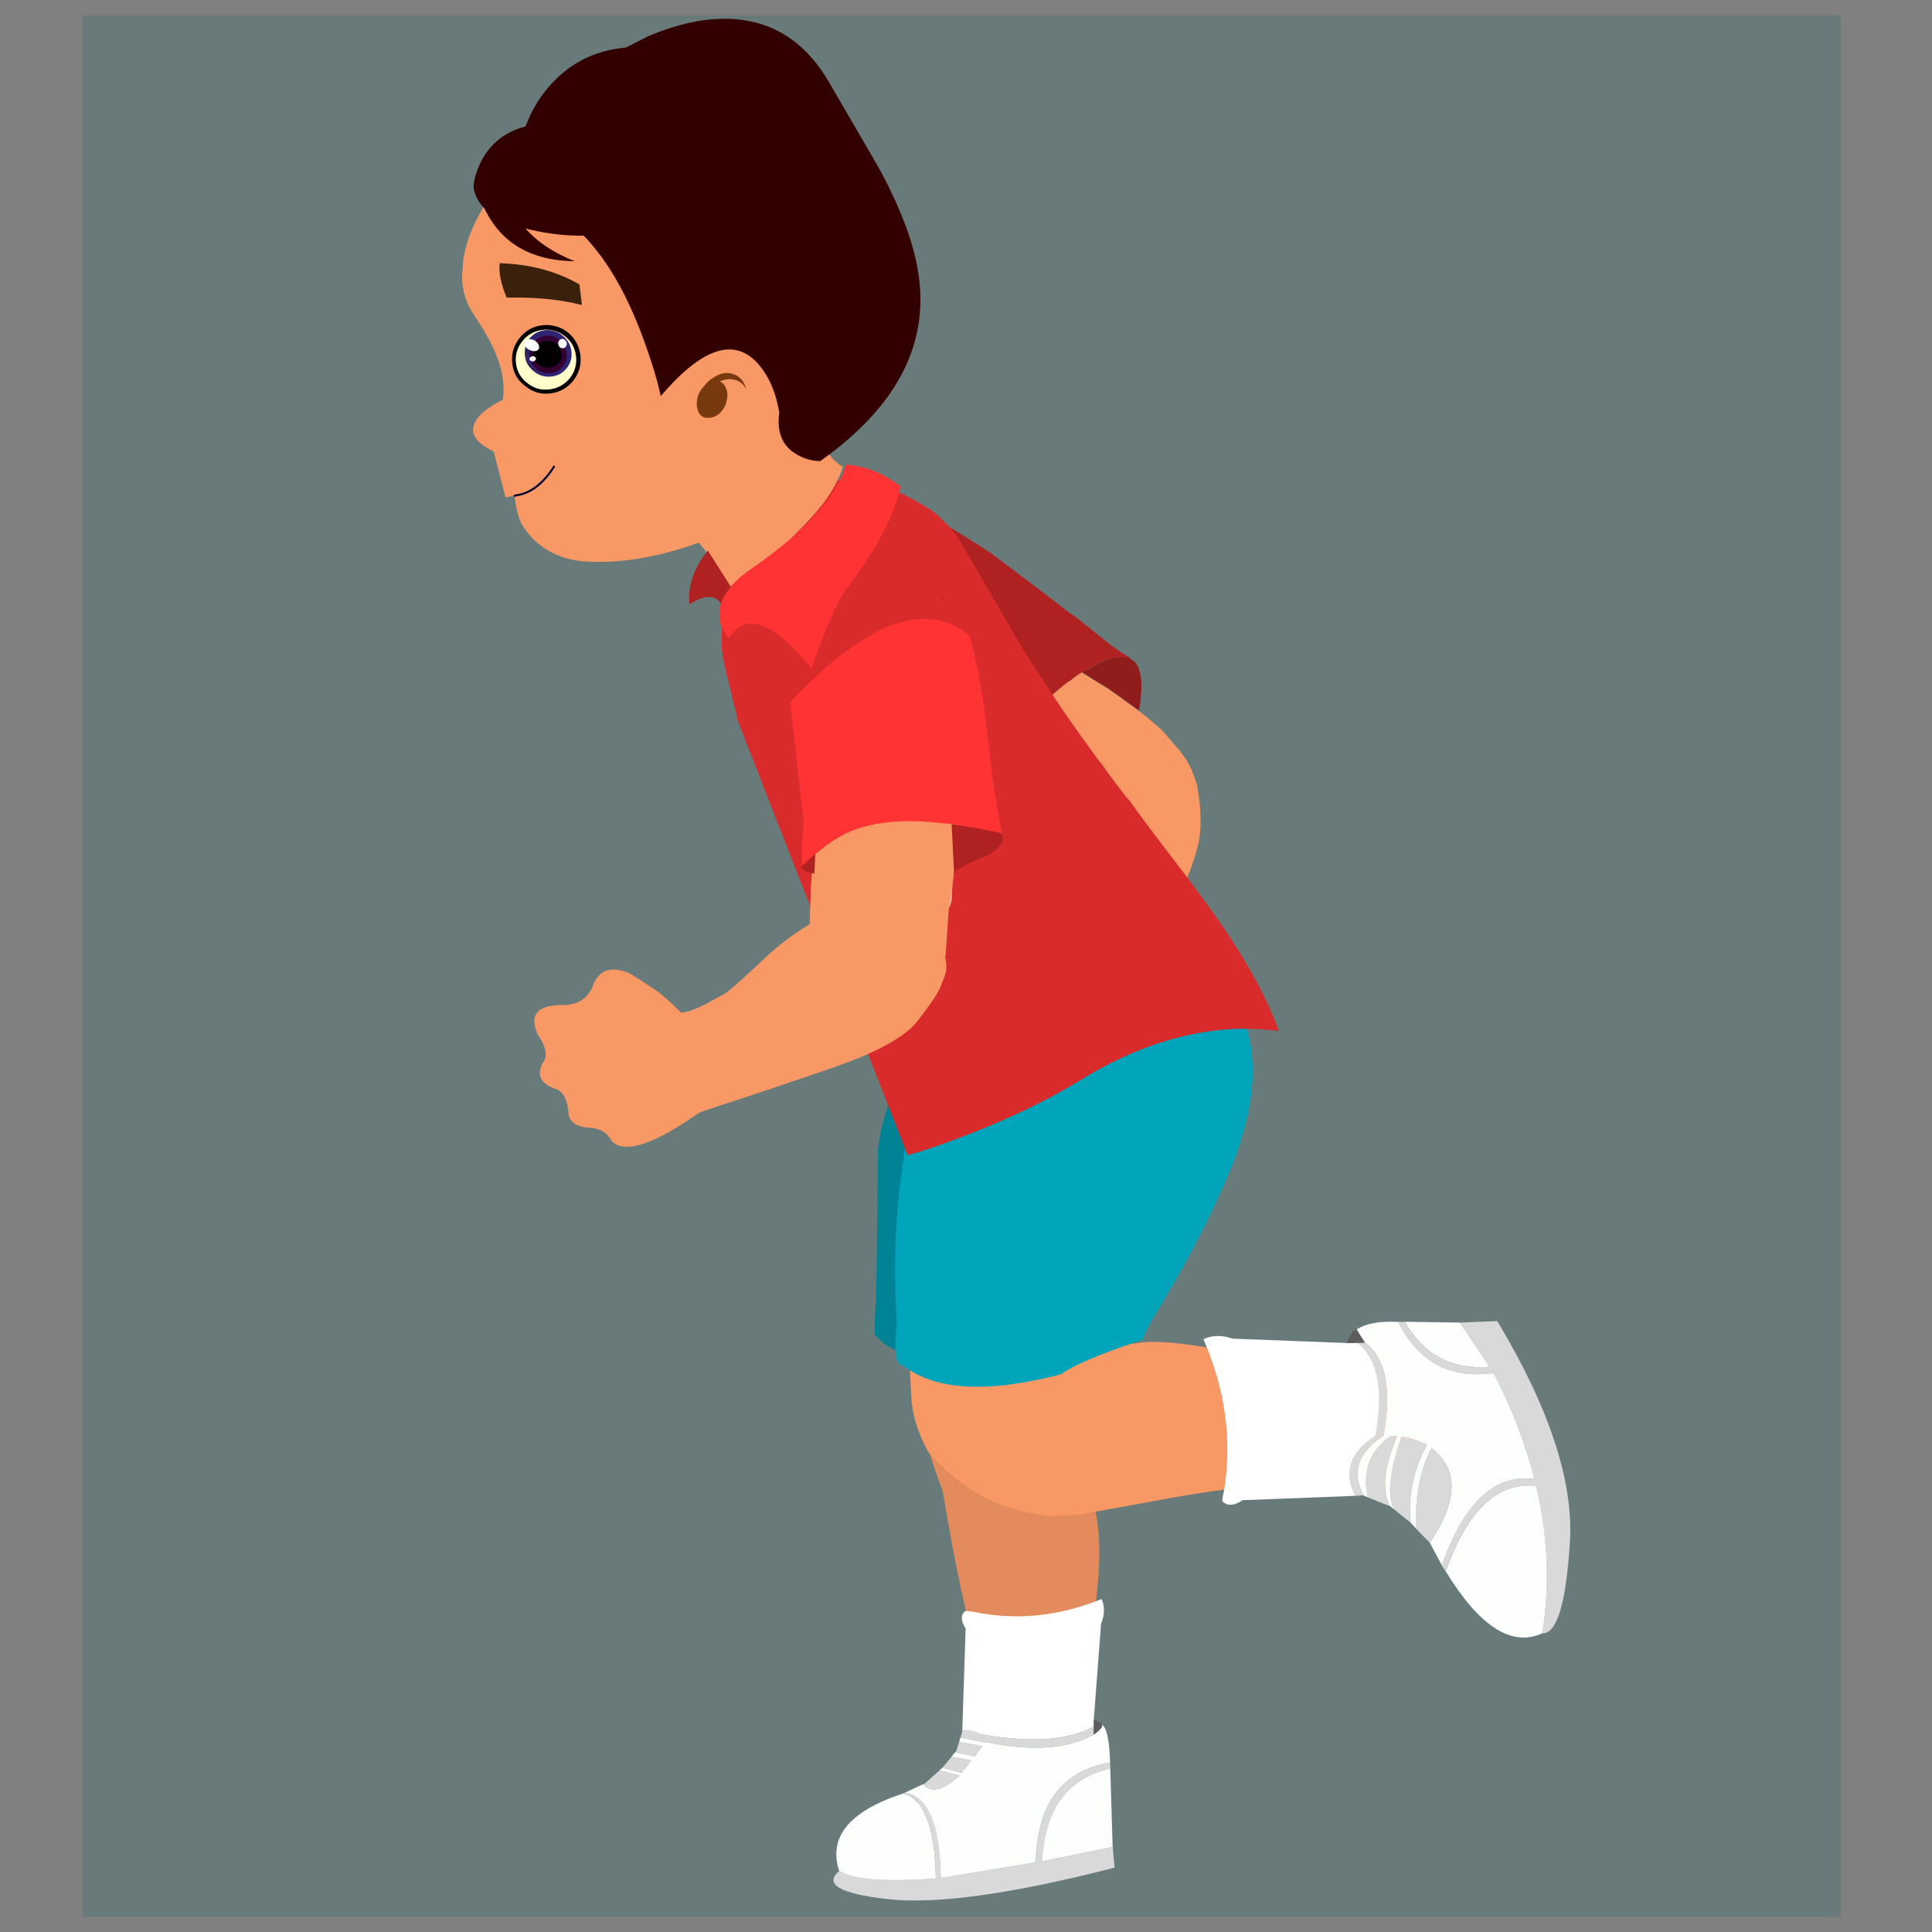 <svg xmlns="http://www.w3.org/2000/svg" xmlns:xlink="http://www.w3.org/1999/xlink" width="1080" zoomAndPan="magnify" viewBox="0 0 810 810" height="1080" preserveAspectRatio="xMidYMid meet" version="1.0"><rect x="0" y="0" width="810" height="810" fill="#808080" stroke="none"/><defs><clipPath id="8a7daadfc5"><path d="M 34.523 6.43 L 771.773 6.43 L 771.773 803.68 L 34.523 803.68 Z M 34.523 6.43 " clip-rule="nonzero"/></clipPath><clipPath id="60f2c4f2d6"><path d="M 220 138 L 240 138 L 240 158 L 220 158 Z M 220 138 " clip-rule="nonzero"/></clipPath><clipPath id="efc860e4a4"><path d="M 224.031 155.863 C 221.859 154.207 220.566 152.047 220.148 149.398 C 219.73 146.695 220.273 144.293 221.82 142.156 C 223.449 140.035 225.617 138.789 228.289 138.461 C 230.961 138.125 233.34 138.789 235.555 140.449 C 237.766 142.105 239.102 144.293 239.52 146.977 C 239.938 149.633 239.352 152.02 237.766 154.156 C 236.137 156.277 234.008 157.52 231.336 157.852 C 228.664 158.184 226.203 157.52 224.031 155.863 " clip-rule="evenodd"/></clipPath><radialGradient gradientTransform="matrix(0.936, 0.383, 0.353, -0.923, 10544.428, -3516.005)" gradientUnits="userSpaceOnUse" r="33.983" cx="0" id="d4c1405950" cy="0" fx="0" fy="0"><stop stop-opacity="1" stop-color="rgb(57.446%, 2.048%, 2.165%)" offset="0"/><stop stop-opacity="1" stop-color="rgb(57.216%, 2.121%, 2.415%)" offset="0.008"/><stop stop-opacity="1" stop-color="rgb(57.063%, 2.17%, 2.582%)" offset="0.012"/><stop stop-opacity="1" stop-color="rgb(56.909%, 2.219%, 2.75%)" offset="0.016"/><stop stop-opacity="1" stop-color="rgb(56.757%, 2.267%, 2.916%)" offset="0.02"/><stop stop-opacity="1" stop-color="rgb(56.604%, 2.316%, 3.082%)" offset="0.023"/><stop stop-opacity="1" stop-color="rgb(56.45%, 2.365%, 3.25%)" offset="0.027"/><stop stop-opacity="1" stop-color="rgb(56.297%, 2.414%, 3.416%)" offset="0.031"/><stop stop-opacity="1" stop-color="rgb(56.145%, 2.463%, 3.583%)" offset="0.035"/><stop stop-opacity="1" stop-color="rgb(55.991%, 2.512%, 3.751%)" offset="0.039"/><stop stop-opacity="1" stop-color="rgb(55.838%, 2.56%, 3.917%)" offset="0.043"/><stop stop-opacity="1" stop-color="rgb(55.685%, 2.609%, 4.083%)" offset="0.047"/><stop stop-opacity="1" stop-color="rgb(55.531%, 2.658%, 4.251%)" offset="0.051"/><stop stop-opacity="1" stop-color="rgb(55.379%, 2.707%, 4.417%)" offset="0.055"/><stop stop-opacity="1" stop-color="rgb(55.226%, 2.756%, 4.584%)" offset="0.059"/><stop stop-opacity="1" stop-color="rgb(55.072%, 2.805%, 4.752%)" offset="0.062"/><stop stop-opacity="1" stop-color="rgb(54.919%, 2.853%, 4.918%)" offset="0.066"/><stop stop-opacity="1" stop-color="rgb(54.767%, 2.902%, 5.084%)" offset="0.07"/><stop stop-opacity="1" stop-color="rgb(54.613%, 2.951%, 5.251%)" offset="0.074"/><stop stop-opacity="1" stop-color="rgb(54.46%, 3%, 5.418%)" offset="0.078"/><stop stop-opacity="1" stop-color="rgb(54.306%, 3.049%, 5.585%)" offset="0.082"/><stop stop-opacity="1" stop-color="rgb(54.153%, 3.098%, 5.751%)" offset="0.086"/><stop stop-opacity="1" stop-color="rgb(54.001%, 3.146%, 5.919%)" offset="0.09"/><stop stop-opacity="1" stop-color="rgb(53.847%, 3.195%, 6.085%)" offset="0.094"/><stop stop-opacity="1" stop-color="rgb(53.694%, 3.244%, 6.252%)" offset="0.098"/><stop stop-opacity="1" stop-color="rgb(53.542%, 3.293%, 6.419%)" offset="0.102"/><stop stop-opacity="1" stop-color="rgb(53.387%, 3.342%, 6.586%)" offset="0.105"/><stop stop-opacity="1" stop-color="rgb(53.235%, 3.391%, 6.752%)" offset="0.109"/><stop stop-opacity="1" stop-color="rgb(53.082%, 3.439%, 6.92%)" offset="0.113"/><stop stop-opacity="1" stop-color="rgb(52.928%, 3.488%, 7.086%)" offset="0.117"/><stop stop-opacity="1" stop-color="rgb(52.776%, 3.537%, 7.253%)" offset="0.121"/><stop stop-opacity="1" stop-color="rgb(52.623%, 3.586%, 7.42%)" offset="0.125"/><stop stop-opacity="1" stop-color="rgb(52.469%, 3.635%, 7.587%)" offset="0.129"/><stop stop-opacity="1" stop-color="rgb(52.316%, 3.683%, 7.753%)" offset="0.133"/><stop stop-opacity="1" stop-color="rgb(52.164%, 3.732%, 7.919%)" offset="0.137"/><stop stop-opacity="1" stop-color="rgb(52.01%, 3.781%, 8.087%)" offset="0.141"/><stop stop-opacity="1" stop-color="rgb(51.857%, 3.83%, 8.253%)" offset="0.145"/><stop stop-opacity="1" stop-color="rgb(51.704%, 3.879%, 8.42%)" offset="0.148"/><stop stop-opacity="1" stop-color="rgb(51.55%, 3.928%, 8.588%)" offset="0.152"/><stop stop-opacity="1" stop-color="rgb(51.398%, 3.976%, 8.754%)" offset="0.156"/><stop stop-opacity="1" stop-color="rgb(51.244%, 4.025%, 8.92%)" offset="0.16"/><stop stop-opacity="1" stop-color="rgb(51.091%, 4.074%, 9.088%)" offset="0.164"/><stop stop-opacity="1" stop-color="rgb(50.938%, 4.123%, 9.254%)" offset="0.168"/><stop stop-opacity="1" stop-color="rgb(50.784%, 4.172%, 9.421%)" offset="0.172"/><stop stop-opacity="1" stop-color="rgb(50.632%, 4.221%, 9.589%)" offset="0.176"/><stop stop-opacity="1" stop-color="rgb(50.479%, 4.269%, 9.755%)" offset="0.18"/><stop stop-opacity="1" stop-color="rgb(50.325%, 4.318%, 9.921%)" offset="0.184"/><stop stop-opacity="1" stop-color="rgb(50.172%, 4.367%, 10.089%)" offset="0.188"/><stop stop-opacity="1" stop-color="rgb(50.02%, 4.416%, 10.255%)" offset="0.191"/><stop stop-opacity="1" stop-color="rgb(49.866%, 4.465%, 10.422%)" offset="0.195"/><stop stop-opacity="1" stop-color="rgb(49.713%, 4.514%, 10.588%)" offset="0.199"/><stop stop-opacity="1" stop-color="rgb(49.561%, 4.562%, 10.756%)" offset="0.203"/><stop stop-opacity="1" stop-color="rgb(49.406%, 4.611%, 10.922%)" offset="0.207"/><stop stop-opacity="1" stop-color="rgb(49.254%, 4.66%, 11.089%)" offset="0.211"/><stop stop-opacity="1" stop-color="rgb(49.101%, 4.709%, 11.256%)" offset="0.215"/><stop stop-opacity="1" stop-color="rgb(48.947%, 4.758%, 11.423%)" offset="0.219"/><stop stop-opacity="1" stop-color="rgb(48.795%, 4.807%, 11.589%)" offset="0.223"/><stop stop-opacity="1" stop-color="rgb(48.64%, 4.855%, 11.757%)" offset="0.227"/><stop stop-opacity="1" stop-color="rgb(48.488%, 4.904%, 11.923%)" offset="0.23"/><stop stop-opacity="1" stop-color="rgb(48.335%, 4.953%, 12.09%)" offset="0.234"/><stop stop-opacity="1" stop-color="rgb(48.181%, 5.002%, 12.257%)" offset="0.238"/><stop stop-opacity="1" stop-color="rgb(48.029%, 5.051%, 12.424%)" offset="0.242"/><stop stop-opacity="1" stop-color="rgb(47.876%, 5.099%, 12.59%)" offset="0.246"/><stop stop-opacity="1" stop-color="rgb(47.722%, 5.148%, 12.758%)" offset="0.25"/><stop stop-opacity="1" stop-color="rgb(47.493%, 5.222%, 13.008%)" offset="0.254"/><stop stop-opacity="1" stop-color="rgb(47.186%, 5.319%, 13.341%)" offset="0.262"/><stop stop-opacity="1" stop-color="rgb(46.88%, 5.417%, 13.675%)" offset="0.27"/><stop stop-opacity="1" stop-color="rgb(46.574%, 5.515%, 14.008%)" offset="0.277"/><stop stop-opacity="1" stop-color="rgb(46.268%, 5.612%, 14.342%)" offset="0.285"/><stop stop-opacity="1" stop-color="rgb(45.961%, 5.71%, 14.676%)" offset="0.293"/><stop stop-opacity="1" stop-color="rgb(45.654%, 5.807%, 15.009%)" offset="0.301"/><stop stop-opacity="1" stop-color="rgb(45.349%, 5.905%, 15.343%)" offset="0.309"/><stop stop-opacity="1" stop-color="rgb(45.042%, 6.003%, 15.675%)" offset="0.316"/><stop stop-opacity="1" stop-color="rgb(44.736%, 6.1%, 16.01%)" offset="0.324"/><stop stop-opacity="1" stop-color="rgb(44.431%, 6.198%, 16.344%)" offset="0.332"/><stop stop-opacity="1" stop-color="rgb(44.124%, 6.296%, 16.676%)" offset="0.34"/><stop stop-opacity="1" stop-color="rgb(43.817%, 6.393%, 17.01%)" offset="0.348"/><stop stop-opacity="1" stop-color="rgb(43.512%, 6.491%, 17.345%)" offset="0.355"/><stop stop-opacity="1" stop-color="rgb(43.205%, 6.589%, 17.677%)" offset="0.363"/><stop stop-opacity="1" stop-color="rgb(42.899%, 6.686%, 18.011%)" offset="0.371"/><stop stop-opacity="1" stop-color="rgb(42.592%, 6.784%, 18.344%)" offset="0.379"/><stop stop-opacity="1" stop-color="rgb(42.287%, 6.882%, 18.678%)" offset="0.387"/><stop stop-opacity="1" stop-color="rgb(41.98%, 6.979%, 19.012%)" offset="0.395"/><stop stop-opacity="1" stop-color="rgb(41.673%, 7.077%, 19.345%)" offset="0.402"/><stop stop-opacity="1" stop-color="rgb(41.368%, 7.175%, 19.679%)" offset="0.41"/><stop stop-opacity="1" stop-color="rgb(41.061%, 7.272%, 20.013%)" offset="0.418"/><stop stop-opacity="1" stop-color="rgb(40.755%, 7.37%, 20.346%)" offset="0.426"/><stop stop-opacity="1" stop-color="rgb(40.448%, 7.468%, 20.68%)" offset="0.434"/><stop stop-opacity="1" stop-color="rgb(40.143%, 7.565%, 21.013%)" offset="0.441"/><stop stop-opacity="1" stop-color="rgb(39.836%, 7.663%, 21.347%)" offset="0.449"/><stop stop-opacity="1" stop-color="rgb(39.529%, 7.761%, 21.681%)" offset="0.457"/><stop stop-opacity="1" stop-color="rgb(39.224%, 7.858%, 22.014%)" offset="0.465"/><stop stop-opacity="1" stop-color="rgb(38.918%, 7.956%, 22.348%)" offset="0.473"/><stop stop-opacity="1" stop-color="rgb(38.611%, 8.054%, 22.682%)" offset="0.48"/><stop stop-opacity="1" stop-color="rgb(38.306%, 8.151%, 23.015%)" offset="0.488"/><stop stop-opacity="1" stop-color="rgb(37.999%, 8.249%, 23.349%)" offset="0.496"/><stop stop-opacity="1" stop-color="rgb(37.769%, 8.322%, 23.599%)" offset="0.504"/><stop stop-opacity="1" stop-color="rgb(37.616%, 8.371%, 23.766%)" offset="0.508"/><stop stop-opacity="1" stop-color="rgb(37.463%, 8.42%, 23.932%)" offset="0.512"/><stop stop-opacity="1" stop-color="rgb(37.309%, 8.469%, 24.1%)" offset="0.516"/><stop stop-opacity="1" stop-color="rgb(37.157%, 8.517%, 24.266%)" offset="0.52"/><stop stop-opacity="1" stop-color="rgb(37.004%, 8.566%, 24.432%)" offset="0.523"/><stop stop-opacity="1" stop-color="rgb(36.85%, 8.615%, 24.6%)" offset="0.527"/><stop stop-opacity="1" stop-color="rgb(36.697%, 8.664%, 24.767%)" offset="0.531"/><stop stop-opacity="1" stop-color="rgb(36.545%, 8.713%, 24.933%)" offset="0.535"/><stop stop-opacity="1" stop-color="rgb(36.391%, 8.762%, 25.101%)" offset="0.539"/><stop stop-opacity="1" stop-color="rgb(36.238%, 8.81%, 25.267%)" offset="0.543"/><stop stop-opacity="1" stop-color="rgb(36.086%, 8.859%, 25.433%)" offset="0.547"/><stop stop-opacity="1" stop-color="rgb(35.931%, 8.908%, 25.601%)" offset="0.551"/><stop stop-opacity="1" stop-color="rgb(35.779%, 8.957%, 25.768%)" offset="0.555"/><stop stop-opacity="1" stop-color="rgb(35.626%, 9.006%, 25.934%)" offset="0.559"/><stop stop-opacity="1" stop-color="rgb(35.472%, 9.055%, 26.1%)" offset="0.562"/><stop stop-opacity="1" stop-color="rgb(35.32%, 9.103%, 26.268%)" offset="0.566"/><stop stop-opacity="1" stop-color="rgb(35.165%, 9.152%, 26.434%)" offset="0.57"/><stop stop-opacity="1" stop-color="rgb(35.013%, 9.201%, 26.601%)" offset="0.574"/><stop stop-opacity="1" stop-color="rgb(34.86%, 9.25%, 26.768%)" offset="0.578"/><stop stop-opacity="1" stop-color="rgb(34.706%, 9.299%, 26.935%)" offset="0.582"/><stop stop-opacity="1" stop-color="rgb(34.554%, 9.348%, 27.101%)" offset="0.586"/><stop stop-opacity="1" stop-color="rgb(34.401%, 9.396%, 27.269%)" offset="0.59"/><stop stop-opacity="1" stop-color="rgb(34.247%, 9.445%, 27.435%)" offset="0.594"/><stop stop-opacity="1" stop-color="rgb(34.094%, 9.494%, 27.602%)" offset="0.598"/><stop stop-opacity="1" stop-color="rgb(33.942%, 9.543%, 27.769%)" offset="0.602"/><stop stop-opacity="1" stop-color="rgb(33.788%, 9.592%, 27.936%)" offset="0.605"/><stop stop-opacity="1" stop-color="rgb(33.635%, 9.641%, 28.102%)" offset="0.609"/><stop stop-opacity="1" stop-color="rgb(33.482%, 9.689%, 28.27%)" offset="0.613"/><stop stop-opacity="1" stop-color="rgb(33.328%, 9.738%, 28.436%)" offset="0.617"/><stop stop-opacity="1" stop-color="rgb(33.176%, 9.787%, 28.603%)" offset="0.621"/><stop stop-opacity="1" stop-color="rgb(33.023%, 9.836%, 28.769%)" offset="0.625"/><stop stop-opacity="1" stop-color="rgb(32.793%, 9.909%, 29.019%)" offset="0.629"/><stop stop-opacity="1" stop-color="rgb(32.486%, 10.007%, 29.353%)" offset="0.637"/><stop stop-opacity="1" stop-color="rgb(32.179%, 10.104%, 29.688%)" offset="0.645"/><stop stop-opacity="1" stop-color="rgb(31.874%, 10.202%, 30.02%)" offset="0.652"/><stop stop-opacity="1" stop-color="rgb(31.567%, 10.3%, 30.354%)" offset="0.66"/><stop stop-opacity="1" stop-color="rgb(31.261%, 10.397%, 30.688%)" offset="0.668"/><stop stop-opacity="1" stop-color="rgb(30.956%, 10.495%, 31.021%)" offset="0.676"/><stop stop-opacity="1" stop-color="rgb(30.649%, 10.593%, 31.355%)" offset="0.684"/><stop stop-opacity="1" stop-color="rgb(30.342%, 10.69%, 31.688%)" offset="0.691"/><stop stop-opacity="1" stop-color="rgb(30.037%, 10.788%, 32.022%)" offset="0.699"/><stop stop-opacity="1" stop-color="rgb(29.73%, 10.886%, 32.356%)" offset="0.707"/><stop stop-opacity="1" stop-color="rgb(29.424%, 10.983%, 32.689%)" offset="0.715"/><stop stop-opacity="1" stop-color="rgb(29.117%, 11.081%, 33.023%)" offset="0.723"/><stop stop-opacity="1" stop-color="rgb(28.812%, 11.179%, 33.357%)" offset="0.73"/><stop stop-opacity="1" stop-color="rgb(28.505%, 11.276%, 33.69%)" offset="0.738"/><stop stop-opacity="1" stop-color="rgb(28.198%, 11.374%, 34.024%)" offset="0.746"/><stop stop-opacity="1" stop-color="rgb(27.969%, 11.447%, 34.274%)" offset="0.754"/><stop stop-opacity="1" stop-color="rgb(27.817%, 11.496%, 34.441%)" offset="0.758"/><stop stop-opacity="1" stop-color="rgb(27.663%, 11.545%, 34.607%)" offset="0.762"/><stop stop-opacity="1" stop-color="rgb(27.51%, 11.594%, 34.775%)" offset="0.766"/><stop stop-opacity="1" stop-color="rgb(27.357%, 11.642%, 34.941%)" offset="0.77"/><stop stop-opacity="1" stop-color="rgb(27.203%, 11.691%, 35.107%)" offset="0.773"/><stop stop-opacity="1" stop-color="rgb(27.051%, 11.74%, 35.275%)" offset="0.777"/><stop stop-opacity="1" stop-color="rgb(26.897%, 11.789%, 35.442%)" offset="0.781"/><stop stop-opacity="1" stop-color="rgb(26.744%, 11.838%, 35.608%)" offset="0.785"/><stop stop-opacity="1" stop-color="rgb(26.591%, 11.887%, 35.776%)" offset="0.789"/><stop stop-opacity="1" stop-color="rgb(26.437%, 11.935%, 35.942%)" offset="0.793"/><stop stop-opacity="1" stop-color="rgb(26.285%, 11.984%, 36.108%)" offset="0.797"/><stop stop-opacity="1" stop-color="rgb(26.132%, 12.033%, 36.275%)" offset="0.801"/><stop stop-opacity="1" stop-color="rgb(25.978%, 12.082%, 36.443%)" offset="0.805"/><stop stop-opacity="1" stop-color="rgb(25.826%, 12.131%, 36.609%)" offset="0.809"/><stop stop-opacity="1" stop-color="rgb(25.673%, 12.18%, 36.775%)" offset="0.812"/><stop stop-opacity="1" stop-color="rgb(25.443%, 12.253%, 37.025%)" offset="0.816"/><stop stop-opacity="1" stop-color="rgb(25.136%, 12.35%, 37.36%)" offset="0.824"/><stop stop-opacity="1" stop-color="rgb(24.831%, 12.448%, 37.694%)" offset="0.832"/><stop stop-opacity="1" stop-color="rgb(24.524%, 12.546%, 38.026%)" offset="0.84"/><stop stop-opacity="1" stop-color="rgb(24.217%, 12.643%, 38.361%)" offset="0.848"/><stop stop-opacity="1" stop-color="rgb(23.911%, 12.741%, 38.695%)" offset="0.855"/><stop stop-opacity="1" stop-color="rgb(23.605%, 12.839%, 39.027%)" offset="0.863"/><stop stop-opacity="1" stop-color="rgb(23.299%, 12.936%, 39.362%)" offset="0.871"/><stop stop-opacity="1" stop-color="rgb(23.07%, 13.01%, 39.612%)" offset="0.879"/><stop stop-opacity="1" stop-color="rgb(22.916%, 13.058%, 39.778%)" offset="0.883"/><stop stop-opacity="1" stop-color="rgb(22.763%, 13.107%, 39.944%)" offset="0.887"/><stop stop-opacity="1" stop-color="rgb(22.61%, 13.156%, 40.112%)" offset="0.891"/><stop stop-opacity="1" stop-color="rgb(22.456%, 13.205%, 40.279%)" offset="0.895"/><stop stop-opacity="1" stop-color="rgb(22.304%, 13.254%, 40.445%)" offset="0.898"/><stop stop-opacity="1" stop-color="rgb(22.151%, 13.303%, 40.613%)" offset="0.902"/><stop stop-opacity="1" stop-color="rgb(21.997%, 13.351%, 40.779%)" offset="0.906"/><stop stop-opacity="1" stop-color="rgb(21.768%, 13.425%, 41.029%)" offset="0.91"/><stop stop-opacity="1" stop-color="rgb(21.461%, 13.522%, 41.364%)" offset="0.918"/><stop stop-opacity="1" stop-color="rgb(21.155%, 13.62%, 41.696%)" offset="0.926"/><stop stop-opacity="1" stop-color="rgb(20.848%, 13.718%, 42.03%)" offset="0.934"/><stop stop-opacity="1" stop-color="rgb(20.619%, 13.791%, 42.281%)" offset="0.941"/><stop stop-opacity="1" stop-color="rgb(20.467%, 13.84%, 42.447%)" offset="0.945"/><stop stop-opacity="1" stop-color="rgb(20.312%, 13.889%, 42.613%)" offset="0.949"/><stop stop-opacity="1" stop-color="rgb(20.16%, 13.937%, 42.781%)" offset="0.953"/><stop stop-opacity="1" stop-color="rgb(19.93%, 14.011%, 43.031%)" offset="0.957"/><stop stop-opacity="1" stop-color="rgb(19.624%, 14.108%, 43.364%)" offset="0.965"/><stop stop-opacity="1" stop-color="rgb(19.394%, 14.182%, 43.614%)" offset="0.973"/><stop stop-opacity="1" stop-color="rgb(19.241%, 14.23%, 43.782%)" offset="0.977"/><stop stop-opacity="1" stop-color="rgb(19.011%, 14.304%, 44.032%)" offset="0.98"/><stop stop-opacity="1" stop-color="rgb(18.782%, 14.377%, 44.281%)" offset="0.988"/><stop stop-opacity="1" stop-color="rgb(18.552%, 14.45%, 44.531%)" offset="0.992"/><stop stop-opacity="1" stop-color="rgb(18.399%, 14.499%, 44.699%)" offset="1"/></radialGradient></defs><g clip-path="url(#8a7daadfc5)"><rect x="-81" width="972" fill="#697a7a" y="-81" height="972" fill-opacity="1"/></g><path fill="#666666" d="M 407.715 484.73 L 406.988 485.508 C 406.047 485.609 405.105 485.691 404.164 485.789 L 404.723 485.656 C 405.707 485.461 406.73 485.16 407.715 484.73 " fill-opacity="1" fill-rule="evenodd"/><path fill="#b02222" d="M 474.379 276.672 C 472.523 275.395 470.02 275.141 466.867 275.891 C 465.18 276.223 463.453 276.801 461.598 277.598 C 460.992 277.879 461.77 277.746 463.887 277.168 L 460.129 278.375 C 459.609 278.711 459.223 278.938 459.051 279.09 C 458.918 279.141 458.875 279.188 458.961 279.234 C 458.961 279.289 458.098 279.82 456.328 280.863 C 455.508 280.91 454.559 281.262 453.566 281.922 C 452.141 282.734 450.758 283.695 449.375 284.84 L 449.375 284.906 L 447.992 285.836 C 447.691 285.984 447.434 286.168 447.258 286.398 C 447.129 286.449 446.914 286.562 446.699 286.762 C 446.656 286.812 446.613 286.844 446.57 286.895 C 446.48 286.895 446.438 286.93 446.395 286.961 C 446.352 287.012 446.309 287.043 446.266 287.043 C 446.18 287.094 446.094 287.16 446.051 287.258 L 445.359 287.824 C 443.719 289.152 441.992 290.641 440.133 292.297 C 434.562 297.586 430.289 302.758 427.309 307.762 C 425.969 310.035 424.934 312.453 424.199 315.004 C 423.727 316.148 423.379 317.426 423.207 318.852 C 422.73 322.02 422.645 325.066 422.992 328.004 L 423.207 328.285 C 423.465 329.844 423.984 331.098 424.762 332.043 C 425.191 332.477 425.797 333.352 426.574 334.68 C 421.867 329.809 416.254 324.918 409.777 320.043 C 407.703 318.59 405.414 317.059 402.91 315.504 C 399.801 313.332 396.605 311.297 393.234 309.402 C 387.621 306.238 372.723 300.883 348.582 293.359 C 339.559 257.062 352.773 230.887 388.184 214.844 C 405.891 225.734 415.129 231.52 415.863 232.23 C 430.59 243.273 441.516 251.543 448.598 257.078 C 449.547 257.656 450.281 258.152 450.801 258.566 C 452.184 259.516 453.434 260.508 454.559 261.551 C 454.859 261.605 455.031 261.734 455.117 261.984 C 455.422 262.117 455.594 262.246 455.637 262.328 C 455.68 262.531 455.766 262.578 455.895 262.48 C 456.715 263.145 457.277 263.641 457.535 263.977 L 457.621 263.977 C 460 265.914 462.113 267.637 464.016 269.145 C 467.598 271.895 470.836 274.102 473.73 275.754 C 473.945 276.039 474.164 276.34 474.379 276.672 " fill-opacity="1" fill-rule="evenodd"/><path fill="#911c1c" d="M 477.543 297.91 C 477.195 297.578 476.766 297.277 476.289 297 C 475.512 296.418 474.52 295.723 473.352 294.859 C 470.586 292.82 467.648 290.766 464.707 288.691 C 460.301 286.039 456.629 283.77 453.777 281.867 C 454.77 281.199 455.68 280.855 456.543 280.805 C 458.27 279.762 459.176 279.23 459.176 279.18 C 459.047 279.129 459.09 279.078 459.223 279.031 C 459.395 278.879 459.781 278.652 460.301 278.32 L 464.059 277.109 C 461.941 277.688 461.164 277.82 461.77 277.539 C 463.629 276.742 465.398 276.164 467.043 275.828 C 470.195 275.086 472.703 275.332 474.562 276.613 C 475.902 277.371 476.852 278.598 477.414 280.305 C 477.543 280.586 477.629 280.902 477.672 281.234 C 477.844 281.371 477.887 281.582 477.887 281.867 C 478.84 285.328 478.754 290.371 477.672 297 C 477.586 297.281 477.543 297.578 477.543 297.91 Z M 423.184 327.945 C 425.172 329.32 427.375 330.945 429.836 332.852 C 430.918 333.41 431.867 334.078 432.688 334.82 C 430.875 335.023 428.973 335.035 426.984 334.906 L 426.984 334.82 C 426.941 334.738 426.855 334.676 426.77 334.621 C 425.992 333.297 425.387 332.418 424.953 331.992 C 424.176 331.043 423.656 329.781 423.398 328.227 L 423.184 327.945 " fill-opacity="1" fill-rule="evenodd"/><path fill="#f89865" d="M 432.492 334.887 C 431.668 334.141 430.715 333.477 429.629 332.914 C 427.16 331.008 424.949 329.383 422.957 328.008 C 422.652 325.074 422.695 322.023 423.172 318.855 C 423.348 317.434 423.691 316.156 424.168 315.012 C 424.906 312.457 425.945 310.039 427.289 307.77 C 430.281 302.762 434.57 297.594 440.117 292.305 C 441.98 290.645 443.715 289.152 445.32 287.828 L 446.055 287.266 C 446.098 287.164 446.141 287.102 446.273 287.047 C 446.316 287.047 446.359 287.02 446.402 286.965 C 446.445 286.934 446.488 286.902 446.531 286.902 C 446.574 286.852 446.617 286.816 446.707 286.766 C 446.922 286.57 447.098 286.453 447.27 286.402 C 447.441 286.172 447.66 285.992 447.961 285.84 L 449.391 284.91 L 449.391 284.848 C 450.734 283.703 452.121 282.742 453.555 281.93 C 456.457 283.832 460.098 286.102 464.52 288.754 C 467.465 290.828 470.367 292.887 473.141 294.922 C 474.312 295.785 475.309 296.48 476.09 297.059 C 476.566 297.34 477 297.641 477.348 297.973 C 480.727 300.574 483.891 303.211 486.926 305.863 C 489.613 308.977 492.297 312.059 494.941 315.094 C 494.984 315.129 495.07 315.227 495.07 315.375 C 496.934 317.699 498.496 320.297 499.711 323.184 C 499.102 324.973 483.543 333.262 453.078 348.031 C 440.074 339.641 433.184 335.266 432.488 334.887 " fill-opacity="1" fill-rule="evenodd"/><path fill="#f89865" d="M 420.953 422.898 C 426.527 419.352 432.617 411.613 439.188 399.695 C 454.223 392.402 466.277 396.777 475.348 412.82 C 478.027 424.707 476.516 437.816 470.727 452.152 C 470.727 462.234 467.703 471.082 461.695 478.707 C 457.852 481.973 455.086 481.773 453.398 478.145 C 453.012 478.609 452.578 479.105 452.062 479.617 C 450.289 480.297 448.52 480.297 446.66 479.617 C 444.285 478.211 443.375 477.234 443.895 476.719 C 443.289 477.234 442.641 477.715 441.992 478.145 C 435.598 478.758 432.098 476.785 431.449 472.242 C 427.391 476.172 424.062 476.719 421.469 473.887 C 416.5 470.188 414.816 462.613 416.414 451.16 C 416.113 451.023 415.984 450.895 415.941 450.812 C 414.559 449.617 413.434 448.34 412.57 446.969 C 412.137 445.969 411.793 444.957 411.445 443.918 C 411.23 443.352 411.145 442.871 411.145 442.508 C 409.633 433.457 412.398 427.211 419.484 423.762 C 419.742 423.527 420.09 423.266 420.477 422.98 C 420.648 422.934 420.824 422.898 420.953 422.898 " fill-opacity="1" fill-rule="evenodd"/><path fill="#f89865" d="M 484.074 316.168 C 487.109 316.121 490.711 316.184 494.742 316.383 C 495.004 316.516 495.219 316.516 495.395 316.383 C 497.777 318.652 499.902 322.762 501.723 328.73 C 501.941 329.293 502.027 329.855 502.07 330.438 C 503.59 338.906 503.762 346.52 502.547 353.297 C 500.117 363.703 495.48 374.48 488.582 385.586 C 484.289 392.645 481.211 397.684 479.348 400.715 C 476.746 405.441 474.664 411.191 473.059 417.969 C 472.539 417.969 471.672 417.984 470.414 418.039 C 468.203 417.984 466.641 417.984 465.73 418.039 C 465.688 417.984 465.559 417.938 465.297 417.887 C 464.734 417.887 464.215 417.887 463.691 417.887 C 462.738 417.805 461.828 417.656 460.961 417.473 C 460.051 417.473 458.402 416.992 456.062 416.047 C 453.59 415.285 451.723 414.438 450.555 413.492 C 449.211 412.629 448.125 411.918 447.258 411.355 C 446.086 410.609 445.004 409.734 443.961 408.734 C 443.27 408.207 442.488 407.48 441.535 406.531 L 441.449 406.531 C 439.582 403.648 438.977 401.676 439.668 400.648 C 441.102 398.41 442.402 394.633 443.66 389.277 C 444.832 383.941 445.266 378.855 444.918 374.016 C 444.699 370.184 444.051 365.629 443.008 360.324 C 442.965 358.848 442.879 357.473 442.75 356.195 C 442.75 355.531 442.617 354.918 442.445 354.359 C 442.402 353.695 442.316 352.98 442.227 352.234 C 442.879 340.961 449.469 331.547 461.961 323.973 C 468.508 320.047 474.273 317.625 479.305 316.73 C 480.691 316.496 482.297 316.301 484.074 316.168 " fill-opacity="1" fill-rule="evenodd"/><path fill="#e38b5c" d="M 457.508 627.07 C 461.086 637.348 461.816 651.184 459.793 668.609 C 457.766 685.977 456.773 699.09 456.859 707.938 C 456.945 716.84 456.43 722.906 455.395 726.172 L 418.453 724.332 C 417.332 719.227 414.918 710.723 411.211 698.84 C 406.035 682.461 400.691 657.949 395.262 625.293 C 390.777 613.379 387.328 601.758 384.957 590.438 L 453.109 616.645 L 453.109 616.562 L 453.195 616.645 C 454.145 618.102 455.566 621.582 457.508 627.07 " fill-opacity="1" fill-rule="evenodd"/><path fill="#e38b5c" d="M 450.305 546.945 C 452.719 552.383 454.012 559.23 454.184 567.465 C 454.402 575.688 454.832 582.102 455.609 586.691 C 456.383 591.336 457.766 596.039 459.789 600.832 C 461.473 604.84 462.809 608.156 463.844 610.762 L 429.434 607.43 C 405.246 604.211 393.086 602.457 393 602.176 C 387.047 590.621 383.34 580.742 382.004 572.504 C 380.625 564.117 380.449 555.051 381.484 545.305 C 387.609 549.996 391.703 552.715 393.859 553.477 C 395.156 554.043 396.145 554.258 396.75 554.105 C 403.004 554.207 409.211 554.473 415.379 554.906 C 427.148 556.031 438.793 553.379 450.305 546.945 " fill-opacity="1" fill-rule="evenodd"/><path fill="#f89865" d="M 464.363 611.707 L 471.137 612.668 C 468.852 612.406 466.648 612.137 464.449 611.859 C 464.406 611.805 464.363 611.758 464.363 611.707 " fill-opacity="1" fill-rule="evenodd"/><path fill="#008395" d="M 445.965 480.305 C 451.094 485.559 457 493.352 463.641 503.66 C 456.312 530.496 453.898 548.941 456.484 558.973 C 453.422 558.641 451.484 558.758 450.664 559.32 C 448.207 560.746 445.617 562.02 442.859 563.164 C 436.176 565.902 428.543 568.254 419.965 570.191 C 408.539 572.797 397.844 572.914 387.969 570.539 C 386.676 570.211 385.469 569.93 384.348 569.695 C 379.691 568.168 375.809 566.496 372.707 564.656 C 370.25 563.035 368.223 561.258 366.668 559.32 C 366.711 555.207 366.93 549.605 367.316 542.496 C 367.531 535.586 367.789 515.445 368.094 482.082 C 369.082 473.094 371.629 464.18 375.723 455.324 C 377.922 450.535 380.598 445.762 383.742 440.988 C 386.805 442.066 390.297 443.559 394.266 445.449 C 417.375 456.57 434.625 468.188 445.965 480.305 " fill-opacity="1" fill-rule="evenodd"/><path fill="#f89865" d="M 477.898 562.969 C 484.23 561.977 495.484 562.938 511.621 565.871 C 520.285 567.727 526.617 569.188 530.66 570.281 C 534.488 571.371 540.863 572.949 549.742 575.035 C 552.383 575.648 562.848 576.977 581.137 579.012 C 602.242 596.383 602.242 610.855 581.137 622.457 C 577.926 621.977 576.301 621.746 576.258 621.746 C 552.645 620.086 524.508 622.121 491.836 627.844 C 474.777 631.027 463.039 633.145 456.531 634.242 C 454.508 634.672 452.617 634.969 450.859 635.168 L 438.02 635.586 L 437.711 635.449 L 429.711 633.809 C 415.066 630.828 401.613 622.59 389.391 609.113 C 384.863 600.926 382.398 593.152 382.09 585.828 C 381.828 580.723 381.609 576.078 381.344 571.902 C 381.258 570.441 381.211 569.055 381.211 567.727 L 381.082 566.367 L 385.344 567.359 L 422.543 573.891 L 425.531 575.168 C 429.051 575.648 434.062 574.254 440.48 570.992 C 447.121 567.578 459.609 564.906 477.898 562.969 " fill-opacity="1" fill-rule="evenodd"/><path fill="#fadeca" d="M 385.629 567.035 C 385.586 567.137 385.543 567.234 385.5 567.316 L 385.5 567.184 C 385.543 567.137 385.586 567.086 385.629 567.035 " fill-opacity="1" fill-rule="evenodd"/><path fill="#00a5bb" d="M 513.672 495.504 C 506.145 513.059 495.875 532.434 482.82 553.652 C 481.164 556.633 479.859 559.301 478.988 561.672 C 478.773 562.004 478.684 562.055 478.684 561.809 C 460.973 567.723 449.703 572.512 444.914 576.141 C 414.105 584.25 391.953 582.988 378.465 572.383 C 375.504 572.629 374.723 566.629 376.027 554.43 C 373.418 516.984 377.508 479.938 388.301 443.258 L 519.504 422.676 C 528.688 441.785 526.727 466.066 513.672 495.504 " fill-opacity="1" fill-rule="evenodd"/><path fill="#d92b2b" d="M 309.219 301.949 C 309.176 301.57 309.09 301.191 309.043 300.828 L 309.043 300.543 C 308.828 299.832 308.652 299.082 308.477 298.34 C 307.039 292.371 305.691 286.82 304.383 281.648 C 303.078 276.391 302.465 272.219 302.555 269.082 C 302.555 265.441 302.727 262.09 302.988 259.008 C 304.207 245.746 306.953 235.984 311.223 229.684 C 332.133 198.027 358.621 192.824 390.637 214.07 C 392.25 214.969 395.43 218.02 400.094 223.223 C 400.18 223.371 400.266 223.488 400.398 223.586 C 400.965 224.051 408.02 236.082 421.523 259.637 C 422.309 260.777 423.008 261.953 423.66 263.199 C 424.445 264.707 425.273 266.215 426.23 267.742 C 427.93 270.527 429.629 273.293 431.328 276.047 C 432.461 277.832 433.637 279.66 434.898 281.516 C 435.641 282.742 436.426 283.953 437.254 285.129 C 443.352 294.645 450.016 304.324 457.246 314.168 C 458.992 316.672 460.863 319.141 462.781 321.543 C 463.914 323.199 465.09 324.859 466.352 326.516 C 468.355 329.27 470.449 331.988 472.582 334.688 C 472.801 334.816 473.062 335.02 473.277 335.25 C 477.242 340.84 482.297 347.699 488.57 355.836 C 499.59 370.227 507.039 380.301 511.004 386.086 C 518.977 397.523 525.555 408.562 530.652 419.152 C 532.828 423.66 534.66 428.039 536.184 432.297 C 529.691 431.383 523.07 431.105 516.32 431.438 C 512.18 431.684 507.91 432.18 503.469 432.926 C 486.828 435.828 470.23 442.309 453.719 452.387 C 438.516 461.801 420.48 470.336 399.656 478.008 C 392.773 480.613 386.371 482.719 380.531 484.324 L 309.219 301.949 " fill-opacity="1" fill-rule="evenodd"/><path fill="#eb6d2f" d="M 309.238 301.953 L 309.152 301.672 C 309.066 301.391 309.027 301.105 309.027 300.828 C 309.109 301.191 309.195 301.57 309.238 301.953 " fill-opacity="1" fill-rule="evenodd"/><path fill="#f89865" d="M 386.043 389.055 C 391.977 393.461 395.309 397.207 396.078 400.273 C 396.805 403.438 396.977 405.91 396.547 407.664 C 396.035 409.355 395.223 411.508 394.156 414.113 C 393.09 416.633 389.973 421.242 384.762 427.969 C 379.594 434.633 367.891 441.113 349.781 447.41 C 331.672 453.664 316.68 458.699 304.852 462.527 C 297.676 464.848 292.934 466.488 290.543 467.438 C 290.16 467.203 289.52 467.035 288.707 466.938 C 285.375 465.992 282.984 463.176 281.531 458.484 C 280.121 446.367 279.824 438.492 280.637 434.852 C 280.934 433.855 281.703 432.145 282.984 429.742 C 284.266 427.504 285.078 425.832 285.375 424.688 C 286.699 424.453 287.98 424.172 289.133 423.844 C 292.336 422.75 295.285 421.387 298.102 419.73 C 300.195 418.586 302.117 417.527 303.996 416.531 C 306.945 414.363 312.324 409.555 320.184 402.129 C 323.004 399.379 325.992 396.844 329.109 394.52 C 340.43 385.723 352.473 380.137 365.242 377.766 C 365.414 377.73 365.668 377.73 365.969 377.766 C 366.223 377.766 366.48 377.848 366.609 377.98 C 373.953 380.965 380.402 384.66 386.043 389.055 " fill-opacity="1" fill-rule="evenodd"/><path fill="#f89865" d="M 381.742 400.227 C 381.23 400.262 380.758 400.273 380.289 400.289 C 380.547 400.289 380.801 400.289 381.102 400.289 C 381.316 400.289 381.527 400.273 381.742 400.227 Z M 389.523 399.23 C 389.48 399.184 389.438 399.184 389.395 399.23 L 389.395 399.168 C 389.309 399.215 389.266 399.266 389.266 399.301 L 389.055 399.379 C 389.352 399.328 389.523 399.281 389.523 399.23 Z M 389.48 400.227 L 389.48 400.156 C 389.438 400.156 389.309 400.176 389.18 400.227 Z M 399.055 372.957 L 397.773 381.066 L 396.449 400.789 L 342.84 400.789 C 341.516 399.793 340.363 398.637 339.336 397.324 L 339.422 392.141 C 339.422 389.051 339.465 386.336 339.551 383.965 C 339.805 376.922 339.934 372.496 339.977 370.688 C 340.062 370.406 340.062 370.625 340.062 371.336 C 340.105 369.629 340.191 368.566 340.277 368.137 C 340.277 366.625 340.363 365.133 340.488 363.66 C 340.531 362.152 340.66 360.645 340.832 359.121 C 341.559 358.457 342.328 357.66 343.184 356.719 C 343.609 356.516 343.996 356.234 344.336 355.852 C 351.777 349.852 360.539 345.762 370.586 343.57 C 375.758 342.441 381.359 341.781 387.43 341.582 C 388.754 341.582 390.25 341.664 391.875 341.797 C 392.73 341.848 393.543 341.879 394.312 341.879 C 396.707 341.781 399.102 341.879 401.535 342.16 L 402.051 342.16 C 402.434 342.16 402.863 342.195 403.461 342.293 C 401.41 347.551 400.426 353.734 400.469 360.824 L 400.383 361.043 C 400.383 362.75 399.953 366.73 399.059 372.957 " fill-opacity="1" fill-rule="evenodd"/><path fill="#ebae89" d="M 397.613 381.109 L 398.895 373.004 L 399.406 370.234 C 399.277 371.66 399.191 373.172 399.109 374.793 C 399.277 377.066 398.766 379.168 397.613 381.109 " fill-opacity="1" fill-rule="evenodd"/><path fill="#ff3333" d="M 420.074 349.367 C 417.547 348.754 415.191 348.254 412.965 347.891 C 412.578 347.742 412.234 347.695 411.977 347.742 C 411.035 347.359 410.051 347.18 409.062 347.18 C 405.594 346.562 402.422 346.02 399.551 345.539 C 399.336 345.539 399.207 345.523 399.078 345.469 C 398.609 345.469 398.266 345.406 397.922 345.258 C 397.879 345.258 397.793 345.305 397.707 345.406 C 397.453 345.406 397.281 345.406 397.152 345.406 C 396.938 345.305 396.723 345.258 396.508 345.258 L 396.422 345.258 L 396.121 345.188 C 395.992 345.188 395.949 345.203 395.992 345.258 C 383.223 343.648 372.254 344.031 363.129 346.398 L 359.441 347.457 C 353.57 349.531 348.258 352.648 343.543 356.758 C 342.859 357.09 342.344 357.488 341.918 357.969 C 341.875 358.016 341.789 358.051 341.703 358.102 C 340.758 358.812 340.117 359.363 339.859 359.742 C 339.219 360.156 339.004 360.355 339.219 360.305 L 338.918 360.52 C 338.531 360.953 338.23 361.367 337.93 361.797 C 337.844 361.797 337.762 361.863 337.633 362.016 C 337.504 362.062 337.418 362.129 337.375 362.23 C 336.902 362.559 336.559 362.809 336.391 363.008 C 336.219 361.785 336.219 360.402 336.305 358.883 C 336.219 354.82 336.434 350.242 336.945 345.188 L 336.945 344.973 L 331.332 294.418 C 363 260.688 388.023 251.359 406.449 266.457 C 409.191 275.77 411.465 287.754 413.348 302.375 C 415.191 317.906 416.09 325.93 416.09 326.445 C 416.262 327.008 416.391 327.602 416.434 328.215 C 416.648 329.824 416.906 331.547 417.207 333.402 C 418.32 339.605 419.219 344.824 419.949 349.082 C 419.992 349.184 420.035 349.285 420.078 349.363 " fill-opacity="1" fill-rule="evenodd"/><path fill="#b02222" d="M 419.965 349.395 C 419.965 349.445 419.965 349.562 419.879 349.758 C 420.094 350.324 420.266 350.969 420.48 351.684 C 420.48 352.625 420.18 353.355 419.625 353.871 C 419.066 354.781 418.211 355.645 417.137 356.504 C 416.195 357.551 413.883 358.793 410.152 360.266 C 407.883 361.215 405.27 362.473 402.355 364.031 C 401.152 364.594 400.34 365.52 400.039 366.797 L 398.969 345.5 C 399.098 345.551 399.27 345.57 399.484 345.57 C 402.355 346.047 405.523 346.594 408.996 347.207 C 409.98 347.207 410.926 347.391 411.867 347.77 C 412.168 347.719 412.512 347.77 412.852 347.922 C 415.082 348.285 417.48 348.781 419.965 349.395 Z M 337.816 361.828 C 339.016 360.5 340.258 359.273 341.586 358.129 C 341.715 358.082 341.758 358.047 341.801 357.996 L 341.457 366.301 C 338.16 365.637 336.402 364.879 336.23 364.031 L 336.059 363.949 C 336.145 363.637 336.23 363.316 336.273 363.035 C 336.445 362.84 336.789 362.59 337.258 362.254 C 337.301 362.156 337.387 362.094 337.559 362.043 C 337.645 361.891 337.73 361.828 337.816 361.828 " fill-opacity="1" fill-rule="evenodd"/><path fill="#c74242" d="M 396.977 345.457 C 396.891 345.457 396.805 345.457 396.676 345.457 C 396.547 345.359 396.461 345.305 396.336 345.305 C 396.59 345.305 396.805 345.359 396.977 345.457 " fill-opacity="1" fill-rule="evenodd"/><path fill="#987f05" d="M 398.801 345.555 C 398.414 345.602 397.773 345.57 396.879 345.484 C 397.004 345.484 397.219 345.484 397.434 345.484 C 397.559 345.387 397.602 345.336 397.645 345.336 C 397.988 345.484 398.371 345.555 398.801 345.555 " fill-opacity="1" fill-rule="evenodd"/><path stroke-linecap="butt" transform="matrix(0.427, 0, 0, -0.427, -6564.629, 2560.953)" fill="none" stroke-linejoin="miter" d="M 16300.001 5408.94 C 16299.8 5409.361 16299.498 5409.599 16299.196 5409.599 " stroke="#000000" stroke-width="0.388" stroke-opacity="1" stroke-miterlimit="10"/><path fill="#f89865" d="M 285.051 424.031 C 285.934 424.926 288.461 427.559 292.633 431.902 C 300.254 442.461 300.93 453.684 294.609 465.566 L 294.57 465.637 L 294.57 465.566 L 294.484 465.566 C 274.562 479.754 261.926 484.035 256.492 478.414 C 256.238 477.801 255.859 477.27 255.438 476.84 C 253.754 474.383 250.973 473.043 247.141 472.797 C 241.246 472.465 238.254 470.125 238.254 465.766 C 237.75 460.711 236.023 457.629 233.074 456.551 L 232.945 456.551 C 226.84 454.461 224.945 450.914 227.344 445.895 C 227.852 445.18 228.23 444.516 228.523 443.906 C 228.523 443.625 228.566 443.359 228.691 443.125 C 229.113 440.523 227.977 437.355 225.367 433.613 C 222.375 426.566 224.398 422.59 231.516 421.691 C 232.484 421.496 233.535 421.395 234.758 421.395 C 240.656 421.594 244.781 419.738 247.227 415.859 C 247.73 415.199 248.152 414.516 248.406 413.805 C 248.406 413.52 248.445 413.34 248.531 413.238 C 251.145 406.48 256.406 404.785 264.242 408.203 C 265.379 408.914 268.875 411.148 274.688 414.949 C 277.594 416.973 281.004 420.004 285.051 424.031 " fill-opacity="1" fill-rule="evenodd"/><path fill="#fefffe" d="M 458.582 720.863 L 458.582 723.914 C 447.715 729.832 431.59 730.824 410.246 726.898 C 409.773 726.566 409.344 726.336 408.91 726.184 C 407.359 725.574 405.504 725.406 403.434 725.691 L 404.859 682.461 C 404.859 682.41 404.773 682.41 404.645 682.461 C 402.746 679.246 402.789 676.875 404.73 675.367 C 405.809 675.5 406.883 675.617 407.961 675.715 C 425.77 679.508 443.75 677.719 461.855 670.395 C 463.238 673.66 463.152 677.09 461.641 680.688 L 458.582 720.867 " fill-opacity="1" fill-rule="evenodd"/><path fill="#d8d9d8" d="M 465.434 738.938 L 465.52 741.422 C 447.531 745.586 437.996 758.562 436.961 780.324 L 466.512 774.375 L 467.289 783.027 C 424.406 794.047 392.742 798.457 372.293 796.234 C 352.102 793.965 345.289 790.008 351.844 784.387 C 357.625 788.066 371.172 789.125 392.395 787.57 C 391.965 765.938 387.391 754.07 378.633 751.93 C 378.809 751.797 379.066 751.668 379.41 751.586 C 389.074 752.957 394.078 764.879 394.469 787.352 L 434.285 780.82 C 434.762 756.457 445.156 742.484 465.434 738.938 Z M 402.707 728.43 L 403.527 725.66 C 405.641 725.379 407.453 725.547 409.008 726.16 C 409.438 726.305 409.867 726.539 410.344 726.871 C 431.699 730.797 447.832 729.805 458.703 723.887 L 458.617 727.234 C 447.789 733.188 433.035 734.312 414.312 730.566 C 413.965 730.469 413.621 730.398 413.32 730.352 L 413.191 730.566 Z M 387.047 748.035 L 387.566 747.887 L 393.949 742.203 L 402.32 744.34 C 395.633 750.672 390.543 751.914 387.047 748.035 Z M 395.113 741.141 L 399.082 736.383 L 407.324 738.09 L 403.184 743.281 Z M 402.145 730.281 L 411.98 732.062 L 408.66 736.32 L 400.422 734.68 L 400.938 734.051 L 402.145 730.285 " fill-opacity="1" fill-rule="evenodd"/><path fill="#fdfffd" d="M 465.488 741.434 L 466.48 774.383 L 436.93 780.332 C 437.965 758.57 447.5 745.59 465.488 741.434 Z M 351.824 784.395 C 347.164 770.141 356.137 759.316 378.613 751.941 C 387.367 754.082 391.941 765.945 392.371 787.574 C 371.105 789.137 357.605 788.074 351.824 784.395 Z M 458.586 727.242 C 461.605 725.008 462.727 723.562 461.863 722.902 C 463.977 724.227 465.184 729.578 465.402 738.945 C 445.125 742.488 434.73 756.465 434.258 780.828 L 394.441 787.359 C 394.055 764.887 389.008 752.969 379.387 751.59 L 387.023 748.047 C 390.516 751.922 395.605 750.68 402.293 744.348 L 393.926 742.211 L 395.004 741.148 L 395.09 741.148 L 403.156 743.289 L 407.254 738.098 L 399.016 736.391 L 400.395 734.688 L 408.633 736.324 L 411.957 732.07 L 402.121 730.293 L 402.68 728.438 L 413.164 730.574 L 413.293 730.359 C 413.594 730.406 413.941 730.477 414.285 730.574 C 433.008 734.32 447.758 733.195 458.586 727.242 " fill-opacity="1" fill-rule="evenodd"/><path fill="#5c5d5c" d="M 458.531 727.266 L 458.574 723.918 L 458.574 720.871 C 461.551 722.191 462.629 722.84 461.723 722.793 C 461.723 722.891 461.723 722.922 461.766 722.922 C 462.629 723.586 461.551 725.031 458.531 727.266 " fill-opacity="1" fill-rule="evenodd"/><path fill="#d8d9d8" d="M 599.422 646.797 L 593.57 640.762 C 593.262 626.992 595.434 615.816 600.133 607.25 C 611.566 615.969 611.344 629.145 599.422 646.797 Z M 584.484 632.805 C 581.43 627.172 582.402 617.012 587.457 602.297 C 591.801 602.859 595.344 604.07 598.184 605.906 C 592.555 616.184 590.25 626.973 591.27 638.277 Z M 582.715 631.469 L 573.406 627.773 C 570.969 616.516 574.203 607.91 583.156 601.996 C 584 602.098 584.84 602.145 585.684 602.145 C 580.23 615.734 579.211 625.496 582.715 631.469 Z M 571.59 626.926 L 568.266 627.137 C 563.078 617.293 565.871 608.891 576.598 601.93 C 580.098 582.672 577.574 569.676 569.02 562.961 L 572.211 562.895 C 581.031 569.555 583.645 582.605 580.012 601.996 C 569.371 608.957 566.535 617.258 571.59 626.926 Z M 646.625 684.773 C 649.816 664.715 648.973 644.094 644.012 622.945 C 627.699 621.336 615.066 633.289 606.07 658.797 C 605.539 658.035 605.008 657.191 604.43 656.242 C 613.605 630.023 626.547 617.953 643.211 620.027 C 639.621 605.559 633.949 590.758 626.191 575.66 C 607.887 578.227 594.59 571.066 586.215 554.227 L 588.875 554.16 C 596.895 568.066 608.773 574.363 624.465 573.039 L 612.055 554.508 L 627.742 553.863 C 649.641 590.312 659.789 621.258 658.191 646.734 C 656.555 672.371 652.695 685.07 646.625 684.773 " fill-opacity="1" fill-rule="evenodd"/><path fill="#fefffe" d="M 564.812 563.082 L 569.066 562.949 C 577.656 569.66 580.156 582.656 576.648 601.918 C 565.91 608.879 563.105 617.281 568.277 627.129 L 520.938 628.965 C 520.895 628.918 520.848 628.953 520.848 629.031 C 517.297 631.402 514.492 631.504 512.434 629.316 C 512.562 627.855 512.785 626.5 513.133 625.27 C 516.684 604.02 513.793 582.758 504.543 561.457 C 508.227 559.75 512.301 559.684 516.816 561.242 L 564.812 563.082 " fill-opacity="1" fill-rule="evenodd"/><path fill="#fdfffd" d="M 646.629 684.762 C 633.793 690.645 620.293 681.977 606.129 658.789 C 615.113 633.277 627.73 621.328 644.016 622.934 C 649.02 644.086 649.859 664.707 646.629 684.762 Z M 571.605 626.914 C 566.605 617.254 569.395 608.949 580.062 601.988 C 583.645 582.594 581.035 569.547 572.27 562.883 L 568.82 557.332 C 572.801 554.832 578.602 553.789 586.215 554.219 C 594.621 571.059 607.945 578.219 626.227 575.648 C 633.969 590.75 639.637 605.551 643.266 620.02 C 626.578 617.945 613.656 630.012 604.492 656.238 L 599.445 646.785 C 611.352 629.137 611.617 615.961 600.156 607.242 C 595.465 615.809 593.293 626.98 593.605 640.754 L 591.305 638.266 C 590.285 626.965 592.586 616.172 598.207 605.898 C 595.375 604.059 591.832 602.852 587.496 602.285 C 582.449 617.004 581.434 627.164 584.531 632.801 L 582.762 631.457 C 579.262 625.488 580.238 615.727 585.727 602.137 C 584.887 602.137 584.043 602.086 583.16 601.988 C 574.262 607.906 570.988 616.504 573.465 627.758 Z M 588.914 554.152 L 612.062 554.5 L 624.5 573.031 C 608.785 574.355 596.922 568.059 588.914 554.152 " fill-opacity="1" fill-rule="evenodd"/><path fill="#5c5d5c" d="M 568.633 557.387 L 572.051 562.945 L 568.852 563.008 L 564.605 563.141 C 565.918 559.641 567.277 557.719 568.633 557.387 " fill-opacity="1" fill-rule="evenodd"/><path fill="#f89865" d="M 331.68 225.703 C 326.543 230.215 320.516 234.789 313.641 239.477 C 312.75 240.191 311.902 240.852 311.094 241.465 C 309.27 242.941 307.656 244.465 306.34 246.074 L 296.664 230.824 C 296.496 231.059 296.324 231.285 296.199 231.52 C 294.203 228.883 292.125 226.578 289.961 224.641 C 289.746 224.41 289.492 224.195 289.152 223.996 C 289.066 223.863 288.984 223.762 288.855 223.715 C 288.855 223.629 288.855 223.582 288.812 223.582 C 288.43 223.152 288.09 222.75 287.754 222.371 L 341.738 171.539 C 341.949 175.281 342.504 178.68 343.395 181.762 C 345.176 188.109 348.527 192.766 353.41 195.75 C 352.137 199.582 350.27 203.445 347.809 207.32 C 347.594 207.504 347.426 207.668 347.297 207.82 C 347.129 208.152 346.957 208.5 346.789 208.879 C 344.199 212.426 341.059 216.105 337.453 219.887 C 335.457 221.926 333.504 223.863 331.68 225.703 " fill-opacity="1" fill-rule="evenodd"/><path fill="#ff3333" d="M 302.266 253.172 C 302.949 250.852 304.27 248.578 306.184 246.355 C 306.227 246.258 306.27 246.156 306.398 246.059 C 307.719 244.453 309.293 242.926 311.125 241.449 C 311.934 240.836 312.785 240.172 313.68 239.461 C 320.539 234.773 326.586 230.199 331.738 225.688 C 344.09 214.895 351.758 204.59 354.781 194.742 C 363.129 195.453 370.707 198.52 377.523 203.977 C 374.754 216.559 367.215 230.895 354.781 246.988 C 354.398 247.504 354.055 247.98 353.758 248.414 L 353.504 248.695 C 348.691 257.645 344.305 268.137 340.301 280.219 C 324.031 260.48 312.488 256.285 305.676 267.641 C 303.117 264.703 301.754 261.723 301.629 258.703 C 301.543 257.844 301.543 256.934 301.629 255.934 C 301.754 255.039 301.969 254.113 302.266 253.172 " fill-opacity="1" fill-rule="evenodd"/><path fill="#b02222" d="M 306.398 246.051 C 306.316 246.152 306.23 246.254 306.188 246.352 C 304.293 248.57 302.984 250.844 302.27 253.164 C 299.867 249.234 295.438 249.301 289.074 253.379 C 288.359 245.801 290.762 238.512 296.242 231.5 C 296.367 231.27 296.535 231.035 296.746 230.805 L 306.398 246.051 " fill-opacity="1" fill-rule="evenodd"/><path fill="#f89865" d="M 215.77 207.766 L 216.703 207.617 C 216.875 207.516 217.129 207.469 217.426 207.469 C 223.125 206.492 228.27 202.414 232.816 195.266 C 228.27 202.414 223.125 206.492 217.426 207.469 C 217.129 207.469 216.875 207.516 216.703 207.617 L 215.77 207.766 L 211.941 208.543 L 206.965 189.301 C 198.121 184.988 196.082 180.102 200.801 174.598 C 203.266 171.914 206.582 169.613 210.75 167.719 C 211.73 161.754 210.75 155.207 207.773 148.062 C 205.734 143.273 202.504 137.621 198.121 131.09 C 195.402 127.012 193.957 122.141 193.699 116.473 L 194.211 109.012 C 196.293 95.469 204.074 81.961 217.555 68.473 C 224.27 61.66 230.777 56.188 237.027 52.082 C 253.695 37.59 269.938 30.648 285.879 31.215 C 299.359 31.676 312.199 37.414 324.402 48.383 C 334.309 57.148 343.066 68.555 350.676 82.609 C 356.926 93.914 361.051 103.945 363.008 112.711 C 365.77 125.156 363.516 139.379 356.203 155.371 C 352.547 163.613 343.918 178.281 330.309 199.379 C 321.848 212.867 307.605 222.848 287.621 229.348 C 272.273 234.266 258.113 236.273 245.02 235.379 C 236.984 234.766 230.137 231.949 224.527 226.926 C 222.824 225.316 221.336 223.641 220.105 221.887 L 218.531 219.469 C 217.043 216.02 216.105 212.109 215.766 207.766 " fill-opacity="1" fill-rule="evenodd"/><path stroke-linecap="butt" transform="matrix(0.417, 0, 0, -0.417, -6564.629, 2560.953)" fill="none" stroke-linejoin="miter" d="M 16259.103 5642.902 L 16261.398 5643.258 C 16261.8 5643.501 16262.4 5643.623 16263.102 5643.623 C 16276.797 5645.955 16289.096 5655.744 16299.999 5672.867 " stroke="#000033" stroke-width="1.987" stroke-opacity="1" stroke-miterlimit="10"/><path fill="#330000" d="M 271.629 15.258 C 279.309 11.961 286.816 9.719 294.199 8.594 C 317.711 5.227 335.461 13.797 347.449 34.281 C 361.359 58.086 368.742 70.832 369.594 72.488 C 377.574 87.488 382.566 100.77 384.656 112.301 C 390.289 143.117 376.676 170.117 343.91 193.305 C 340.621 193.305 337.465 192.426 334.309 190.688 C 328.121 187.273 325.562 181.387 326.715 173 C 325.219 163.969 321.977 156.871 317.07 151.699 C 307.172 141.523 293.816 146.316 277.047 166.055 C 275.426 158.762 272.867 150.512 269.453 141.277 C 262.539 122.762 254.305 108.625 244.707 98.809 C 237.453 98.906 230.07 98.078 222.559 96.344 C 207.625 92.926 199.605 86.891 198.496 78.227 C 198.582 77.43 198.707 76.383 198.965 75.109 C 199.605 72.504 200.543 70.004 201.781 67.582 C 205.621 60.109 211.809 55.25 220.297 53.031 L 222.305 48.273 C 224.184 44.395 226.441 40.816 229.133 37.547 C 237.707 27.008 248.801 21.125 262.414 19.945 L 271.629 15.258 " fill-opacity="1" fill-rule="evenodd"/><path fill="#330000" d="M 199.617 77.574 L 210.555 73.598 C 212.727 90.402 222.871 102.367 240.949 109.516 C 218.82 109.234 205.086 98.59 199.617 77.574 " fill-opacity="1" fill-rule="evenodd"/><path fill="#77390d" d="M 304.742 167.578 C 304.32 169.812 303.348 171.672 301.828 173.191 C 300.184 174.602 298.539 175.266 296.852 175.184 C 295.164 175.266 293.855 174.57 293.012 173.047 C 292.125 171.387 291.914 169.383 292.379 167.012 C 292.758 165.172 293.602 163.566 294.953 162.191 C 296.176 160.48 297.609 159.156 299.254 158.211 C 302.293 156.223 305.246 155.84 308.074 157.086 C 310.48 158.062 312.082 160.152 312.883 163.316 C 312.039 161.527 310.73 160.25 308.918 159.488 C 306.723 158.691 304.359 158.809 301.828 159.852 C 302.758 160.367 303.516 161.078 304.023 161.973 C 304.953 163.633 305.203 165.508 304.742 167.578 " fill-opacity="1" fill-rule="evenodd"/><path fill="#3a210b" d="M 243.988 127.887 C 235.133 125.57 224.648 124.539 212.453 124.77 C 210.031 119.188 209.07 114.379 209.488 110.352 C 222.145 110.73 233.297 113.695 242.902 119.234 L 243.988 127.887 " fill-opacity="1" fill-rule="evenodd"/><path fill="#000000" d="M 227.496 138.305 C 224.031 138.785 221.23 140.359 219.102 143.059 C 216.973 145.812 216.137 148.91 216.555 152.359 C 216.973 155.773 218.602 158.508 221.355 160.598 C 224.07 162.77 227.164 163.629 230.586 163.148 C 234.012 162.734 236.852 161.145 239.066 158.391 C 241.156 155.656 241.949 152.574 241.531 149.16 C 241.113 145.711 239.527 142.945 236.812 140.859 C 233.973 138.734 230.879 137.871 227.496 138.305 Z M 227.203 136.379 C 231.129 135.918 234.723 136.859 237.938 139.234 C 240.988 141.734 242.785 144.949 243.328 148.879 C 243.785 152.809 242.828 156.32 240.488 159.387 C 237.98 162.602 234.766 164.457 230.84 164.926 C 226.953 165.457 223.445 164.457 220.312 161.938 C 217.098 159.586 215.258 156.438 214.801 152.508 C 214.258 148.582 215.258 145 217.766 141.785 C 220.188 138.703 223.32 136.91 227.203 136.379 " fill-opacity="1" fill-rule="evenodd"/><path fill="#ffffcc" d="M 227.27 138.375 C 230.695 137.945 233.785 138.805 236.582 140.926 C 239.336 143.016 240.926 145.781 241.344 149.23 C 241.762 152.648 240.965 155.73 238.879 158.465 C 236.625 161.215 233.824 162.809 230.402 163.219 C 226.977 163.699 223.887 162.84 221.176 160.668 C 218.375 158.582 216.789 155.848 216.332 152.43 C 215.914 148.984 216.789 145.883 218.918 143.133 C 221.047 140.43 223.805 138.855 227.27 138.375 " fill-opacity="1" fill-rule="evenodd"/><path fill="#3f0920" d="M 231.48 148.172 C 230.895 147.891 230.605 147.543 230.562 147.113 C 230.52 146.633 230.688 146.266 231.105 145.969 C 231.48 145.602 232.023 145.355 232.688 145.273 C 233.273 145.172 233.898 145.273 234.441 145.551 C 234.941 145.734 235.191 146.07 235.234 146.547 C 235.277 146.961 235.152 147.379 234.816 147.742 C 234.398 148.07 233.859 148.289 233.23 148.387 C 232.605 148.488 231.98 148.406 231.48 148.172 " fill-opacity="1" fill-rule="evenodd"/><path stroke-linecap="butt" transform="matrix(0.417, 0, 0, -0.417, -6564.629, 2560.953)" fill="none" stroke-linejoin="miter" d="M 16290.902 5783.719 C 16292.101 5783.157 16293.599 5782.96 16295.097 5783.204 C 16296.605 5783.438 16297.897 5783.962 16298.899 5784.749 C 16299.704 5785.619 16300.004 5786.621 16299.901 5787.614 C 16299.798 5788.756 16299.198 5789.562 16298 5790.002 C 16296.698 5790.666 16295.2 5790.91 16293.795 5790.666 C 16292.204 5790.47 16290.902 5789.88 16290.003 5789 C 16289.001 5788.288 16288.599 5787.408 16288.702 5786.256 C 16288.795 5785.226 16289.498 5784.393 16290.902 5783.719 Z M 16290.902 5783.719 " stroke="#330000" stroke-width="0.993" stroke-opacity="1" stroke-miterlimit="10"/><g clip-path="url(#60f2c4f2d6)"><g clip-path="url(#efc860e4a4)"><path fill="url(#d4c1405950)" d="M 213.105 155.477 L 222.461 130.984 L 246.562 140.832 L 237.211 165.328 Z M 213.105 155.477 " fill-rule="nonzero"/></g></g><path fill="#330033" d="M 225.223 154.852 C 223.469 153.523 222.426 151.77 222.094 149.598 C 221.719 147.41 222.176 145.453 223.43 143.695 C 224.723 142.039 226.434 141.078 228.562 140.797 C 230.73 140.512 232.652 141.016 234.363 142.285 C 236.117 143.664 237.199 145.438 237.574 147.605 C 237.91 149.781 237.41 151.719 236.156 153.426 C 234.945 155.133 233.234 156.129 231.066 156.41 C 228.895 156.691 226.977 156.18 225.223 154.852 " fill-opacity="1" fill-rule="evenodd"/><path fill="#000000" d="M 225.961 152.988 C 224.668 152.09 223.918 150.863 223.625 149.309 C 223.375 147.734 223.75 146.344 224.75 145.117 C 225.754 143.891 227.047 143.176 228.672 142.992 C 230.258 142.746 231.762 143.109 233.137 144.051 C 234.391 145 235.184 146.258 235.391 147.816 C 235.684 149.375 235.348 150.75 234.348 151.93 C 233.348 153.156 232.051 153.898 230.426 154.133 C 228.84 154.316 227.34 153.949 225.961 152.988 " fill-opacity="1" fill-rule="evenodd"/><path stroke-linecap="butt" transform="matrix(0.417, 0, 0, -0.417, -6564.629, 2560.953)" fill="none" stroke-linejoin="miter" d="M 16276.7 5771.829 C 16279.996 5769.535 16283.601 5768.645 16287.402 5769.085 C 16291.297 5769.647 16294.396 5771.426 16296.803 5774.366 C 16299.2 5777.194 16300.005 5780.49 16299.303 5784.226 C 16298.797 5787.961 16296.896 5790.976 16293.9 5793.252 C 16290.604 5795.508 16287 5796.379 16283.198 5795.789 C 16279.303 5795.349 16276.204 5793.636 16273.798 5790.696 C 16271.401 5787.755 16270.502 5784.422 16271.101 5780.649 C 16271.803 5776.922 16273.601 5773.982 16276.7 5771.829 Z M 16276.7 5771.829 " stroke="#330000" stroke-width="0.397" stroke-opacity="1" stroke-miterlimit="10"/><path fill="#ffffff" d="M 225.617 144.184 C 226.031 144.844 226.156 145.492 225.949 146.105 C 225.781 146.668 225.281 147.031 224.531 147.164 C 223.824 147.316 223.074 147.199 222.199 146.82 C 221.367 146.438 220.699 145.891 220.199 145.18 C 219.742 144.516 219.574 143.902 219.785 143.336 C 220.031 142.773 220.531 142.441 221.281 142.344 C 222.031 142.16 222.867 142.23 223.781 142.559 C 224.574 142.941 225.199 143.469 225.617 144.184 " fill-opacity="1" fill-rule="evenodd"/><path fill="#ffffff" d="M 222.488 151.312 C 222.238 151.164 222.07 150.953 221.988 150.668 C 221.949 150.387 222.07 150.105 222.281 149.824 C 222.531 149.574 222.82 149.445 223.195 149.395 C 223.57 149.344 223.906 149.395 224.195 149.539 C 224.488 149.773 224.656 150.039 224.695 150.32 C 224.738 150.602 224.656 150.836 224.406 151.02 C 224.156 151.316 223.863 151.48 223.488 151.516 C 223.113 151.566 222.781 151.496 222.488 151.316 " fill-opacity="1" fill-rule="evenodd"/><path fill="#ffffff" d="M 234.785 145.637 C 234.41 145.301 234.16 144.855 234.078 144.293 C 233.953 143.762 234.078 143.297 234.328 142.863 C 234.621 142.434 235.035 142.188 235.539 142.086 C 235.996 142.039 236.457 142.188 236.832 142.516 C 237.25 142.848 237.5 143.266 237.625 143.793 C 237.707 144.359 237.582 144.855 237.25 145.285 C 236.996 145.703 236.664 145.949 236.164 145.98 C 235.664 146.082 235.203 145.965 234.785 145.637 " fill-opacity="1" fill-rule="evenodd"/></svg>